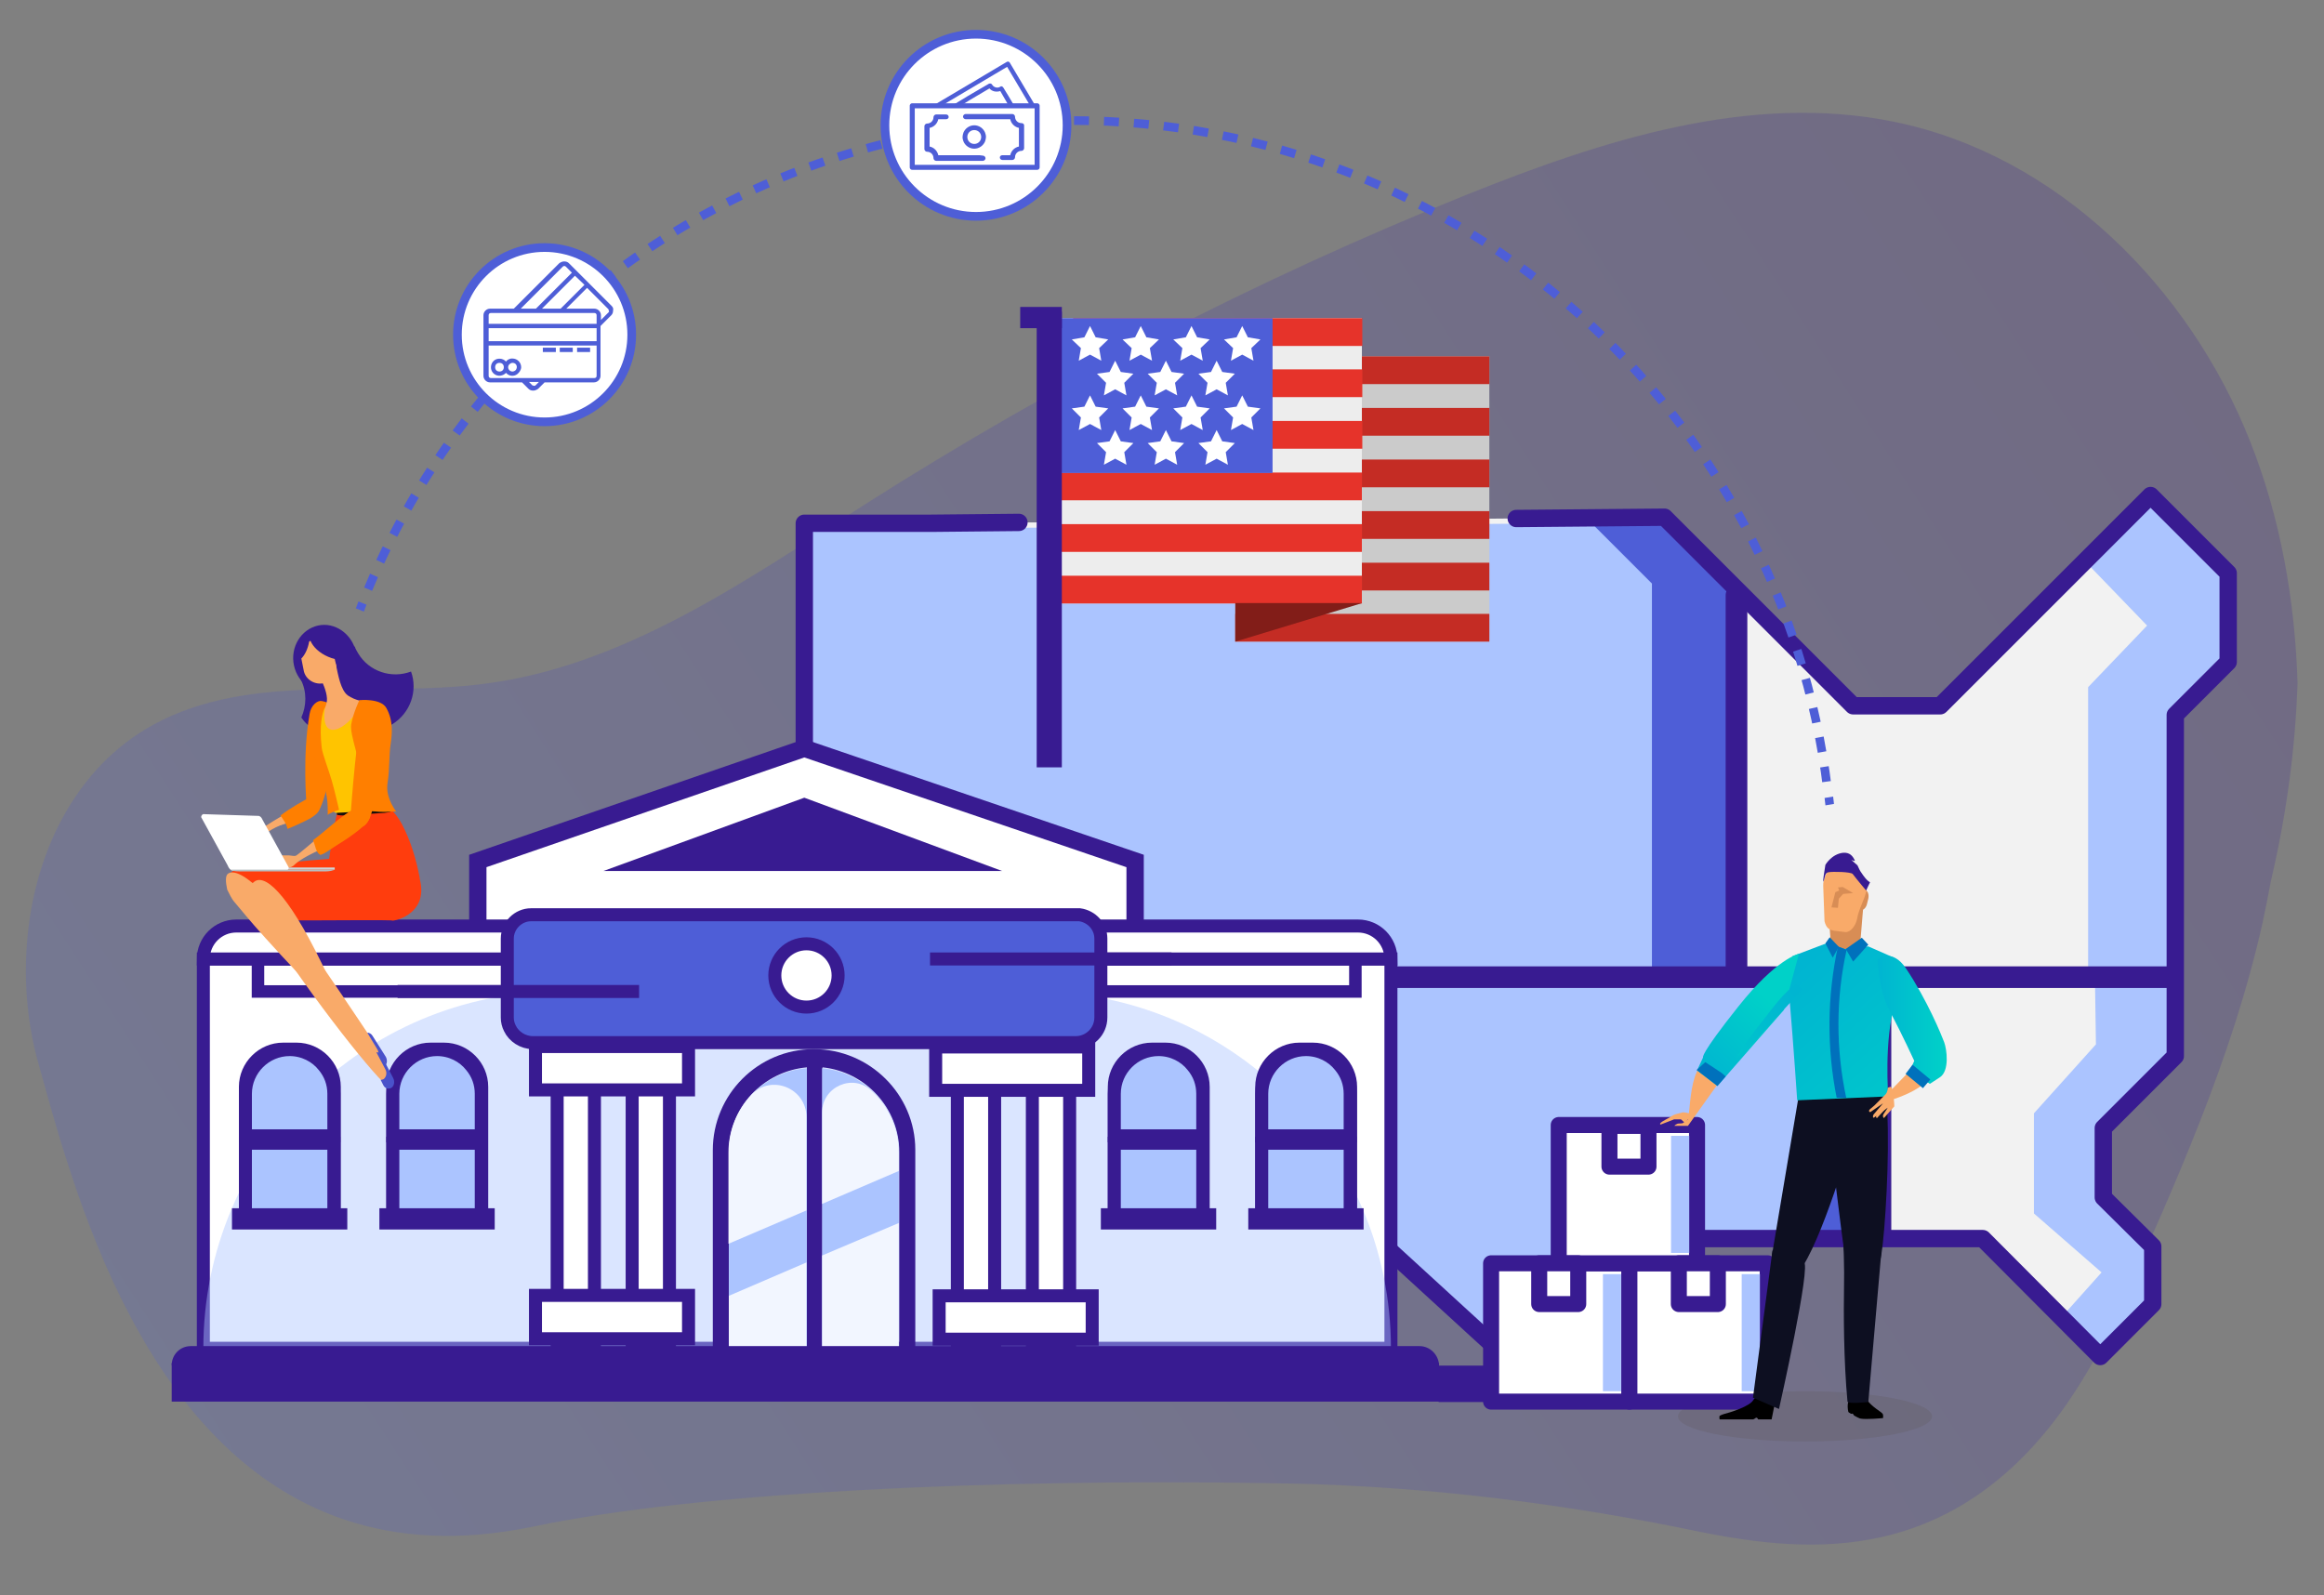<?xml version="1.0" encoding="utf-8"?>
<!-- Generator: Adobe Illustrator 23.0.0, SVG Export Plug-In . SVG Version: 6.00 Build 0)  -->
<svg version="1.1" id="Capa_1" xmlns="http://www.w3.org/2000/svg" xmlns:xlink="http://www.w3.org/1999/xlink" x="0px" y="0px"
	 viewBox="0 0 536 368" style="enable-background:new 0 0 536 368;" xml:space="preserve">
<rect x="0" y="0" width="536" height="368" fill="#808080" stroke="none"/>
<style type="text/css">
	.st0{opacity:0.21;}
	.st1{fill:url(#SVGID_1_);}
	.st2{opacity:0.3;fill:#615C61;}
	.st3{fill:#F2F2F2;}
	.st4{fill:#ABC4FF;}
	.st5{fill:#4E5ED7;}
	.st6{fill:#CBCBCB;}
	.st7{fill:#C42C24;}
	.st8{fill:#EDEDED;}
	.st9{fill:#E6332A;}
	.st10{fill:#821D18;}
	.st11{fill:#FFFFFF;}
	.st12{fill:#381B91;stroke:#381B91;stroke-width:3;stroke-miterlimit:10;}
	.st13{fill:#381B91;}
	.st14{fill:none;stroke:#381B91;stroke-width:5;stroke-linecap:round;stroke-linejoin:round;stroke-miterlimit:10;}
	.st15{fill:none;stroke:#381B91;stroke-width:4;stroke-linecap:round;stroke-linejoin:round;stroke-miterlimit:10;}
	.st16{fill:#FFFFFF;stroke:#381B91;stroke-width:4;stroke-miterlimit:10;}
	.st17{fill:#FFFFFF;stroke:#381B91;stroke-width:3;stroke-miterlimit:10;}
	.st18{opacity:0.44;fill:#ABC4FF;}
	.st19{fill:none;stroke:#381B91;stroke-width:2.884;stroke-miterlimit:10;}
	.st20{fill:#ABC4FF;stroke:#381B91;stroke-width:3;stroke-miterlimit:10;}
	.st21{opacity:0.84;fill:#FFFFFF;}
	.st22{fill:#4E5ED7;stroke:#381B91;stroke-width:3;stroke-miterlimit:10;}
	.st23{fill:#FF3D0D;}
	.st24{fill:#F9AA69;}
	.st25{fill:#4A52CA;}
	.st26{fill:#15100C;}
	.st27{fill:#FF7F00;}
	.st28{fill:#E2C59C;}
	.st29{fill:#E9D6B8;}
	.st30{fill:#FFC400;}
	.st31{fill:#CDD5D7;}
	.st32{fill:#B7BEC0;}
	.st33{fill:none;stroke:#4E5ED7;stroke-width:2;stroke-miterlimit:10;}
	.st34{fill:none;stroke:#4E5ED7;stroke-width:2;stroke-miterlimit:10;stroke-dasharray:3.454,3.454;}
	.st35{fill:#FFFFFF;stroke:#4E5ED7;stroke-width:2;stroke-miterlimit:10;}
	.st36{fill:#FFFFFF;stroke:#381B91;stroke-width:3.693;stroke-linecap:round;stroke-linejoin:round;stroke-miterlimit:10;}
	.st37{fill:#0D0F21;}
	.st38{fill:#D88D55;}
	.st39{fill:url(#SVGID_2_);}
	.st40{fill:url(#SVGID_3_);}
	.st41{fill:#0071BC;}
	.st42{fill:url(#SVGID_4_);}
	.st43{fill:url(#SVGID_5_);}
	.st44{fill:none;stroke:#4E5ED7;stroke-width:1.023;stroke-linecap:round;stroke-linejoin:round;stroke-miterlimit:10;}
	.st45{fill:#FFFFFF;stroke:#4E5ED7;stroke-width:1.158;stroke-linecap:round;stroke-linejoin:round;stroke-miterlimit:10;}
</style>
<g class="st0">
	<linearGradient id="SVGID_1_" gradientUnits="userSpaceOnUse" x1="510.86" y1="84.665" x2="71.464" y2="368.832">
		<stop  offset="0" style="stop-color:#381B91"/>
		<stop  offset="1" style="stop-color:#4E5ED7"/>
	</linearGradient>
	<path class="st1" d="M529.9,157.5c-0.6-19-3.9-37.9-10.9-55.6c-14.1-35.7-44.5-66.1-82.1-73.8c-33.2-6.8-67.2,4.2-98.6,16.8
		c-48.4,19.5-94.9,43.5-138.9,71.5c-27.4,17.5-55.2,37.1-87.5,41.3c-25.7,3.4-53.8-3-76.6,9.5c-18,9.9-27.6,29.8-29.1,50.6
		c-0.7,9.4,0.2,19,2.8,28c1.6,5.6,3.6,13.3,6.4,21.9C27.9,307,55,366.4,123.1,352.1c38.3-8,105.7-11,168.7-10c2,0,4,0.1,6,0.1
		c31.5,0.7,62.8,4.6,93.6,11c14.2,2.9,28.3,4.5,42.3,1.4c20.1-4.4,34.7-17.7,45.2-34.1c3.6-5.6,6.8-11.6,9.5-17.7
		c13.1-29.1,26.4-58.6,33.4-89.8c0.7-3.2,1.3-6.3,1.9-9.5c0-0.2,0.1-0.4,0.1-0.5C527.3,188.1,529.4,172.8,529.9,157.5z"/>
</g>
<ellipse class="st2" cx="416.3" cy="326.7" rx="29.3" ry="5.8"/>
<g>
	<polygon class="st3" points="214.7,120.7 185.5,120.7 185.5,213.4 257.7,285.7 317.5,285.7 357.7,322.5 373.4,322.5 387.7,308.2 
		378.3,298.8 383.8,285.7 457.3,285.7 484.4,312.9 496.5,300.8 496.5,287.5 485.1,276.2 485.1,260.2 501.7,243.6 501.7,164.9 
		513.9,152.7 513.9,132.2 496,114.3 447.5,162.8 427.4,162.8 383.9,119.3 	"/>
	<polygon class="st4" points="319.3,227.8 319.3,287.3 357.7,322.4 373.4,322.4 387.7,308.1 378.3,298.8 383.8,285.6 431.2,285.6 
		431.2,227.8 	"/>
	<polygon class="st5" points="363,296.9 372.3,306.3 358,320.6 373.2,320.6 387.5,306.3 378.2,296.9 383.6,283.8 368.4,283.8 	"/>
	<rect x="418.5" y="226.6" class="st5" width="15.2" height="57.8"/>
	<rect x="300.8" y="226.7" class="st4" width="15.1" height="57.8"/>
	<polygon class="st4" points="398.8,134.6 384.7,120.5 215.4,121.9 186.2,121.9 186.2,214.6 195.7,224.1 398.8,224.1 	"/>
	<polygon class="st5" points="384.7,120.5 367,120.6 381,134.6 381,224.1 398.8,224.1 398.8,134.6 	"/>
	<path class="st4" d="M512.8,133.2V152L501,163.7v59.6h-19.4v-64.8l13.6-14.2l-13.7-14.2l14.1-14.1L512.8,133.2z"/>
	<path class="st4" d="M485.7,260.3l-0.6,15.8l11.4,11.4v13.3l-12.1,12.1l-9-9l9.3-10.4l-15.6-13.6v-23.1l14.3-15.9l-0.2-13.4h18
		l0.6,16.1C495.9,248.7,490.4,256.2,485.7,260.3L485.7,260.3z"/>
	<g>
		<g>
			<rect x="284.9" y="82.2" class="st6" width="58.6" height="65.8"/>
			<g>
				<rect x="284.9" y="141.6" class="st7" width="58.6" height="6.4"/>
				<rect x="284.9" y="129.8" class="st7" width="58.6" height="6.4"/>
				<rect x="284.9" y="117.9" class="st7" width="58.6" height="6.4"/>
				<rect x="284.9" y="106" class="st7" width="58.6" height="6.4"/>
				<rect x="284.9" y="94.1" class="st7" width="58.6" height="6.4"/>
				<rect x="284.9" y="82.2" class="st7" width="58.6" height="6.4"/>
			</g>
		</g>
		<rect x="244.3" y="73.4" class="st8" width="69.8" height="65.8"/>
		<g>
			<rect x="244.3" y="132.8" class="st9" width="69.8" height="6.4"/>
			<rect x="244.3" y="120.9" class="st9" width="69.8" height="6.4"/>
			<rect x="244.3" y="109" class="st9" width="69.8" height="6.4"/>
			<rect x="247.5" y="97.1" class="st9" width="66.7" height="6.4"/>
			<rect x="247.5" y="85.2" class="st9" width="66.7" height="6.4"/>
			<rect x="247.5" y="73.4" class="st9" width="66.7" height="6.4"/>
		</g>
		<rect x="244.3" y="73.4" class="st5" width="49.2" height="35.7"/>
		<polygon class="st10" points="314.2,139.1 284.9,139.1 284.9,148 		"/>
		<g>
			<g>
				<polygon class="st11" points="257.2,83.2 258.5,85.8 261.4,86.2 259.3,88.3 259.8,91.2 257.2,89.8 254.6,91.2 255.1,88.3 
					253,86.2 255.9,85.8 				"/>
				<polygon class="st11" points="268.9,83.2 270.2,85.8 273.1,86.2 271,88.3 271.5,91.2 268.9,89.8 266.3,91.2 266.8,88.3 
					264.7,86.2 267.6,85.8 				"/>
				<polygon class="st11" points="280.6,83.2 281.9,85.8 284.8,86.2 282.7,88.3 283.2,91.2 280.6,89.8 278,91.2 278.5,88.3 
					276.4,86.2 279.3,85.8 				"/>
			</g>
			<g>
				<polygon class="st11" points="251.4,75.2 252.7,77.8 255.6,78.3 253.5,80.3 254,83.2 251.4,81.8 248.8,83.2 249.3,80.3 
					247.2,78.3 250.1,77.8 				"/>
				<polygon class="st11" points="263.1,75.2 264.4,77.8 267.3,78.3 265.2,80.3 265.7,83.2 263.1,81.8 260.5,83.2 261,80.3 
					258.9,78.3 261.8,77.8 				"/>
				<polygon class="st11" points="274.8,75.2 276.1,77.8 279,78.3 276.9,80.3 277.4,83.2 274.8,81.8 272.2,83.2 272.7,80.3 
					270.6,78.3 273.5,77.8 				"/>
				<polygon class="st11" points="286.5,75.2 287.8,77.8 290.7,78.3 288.6,80.3 289.1,83.2 286.5,81.8 283.9,83.2 284.4,80.3 
					282.3,78.3 285.2,77.8 				"/>
			</g>
			<g>
				<polygon class="st11" points="257.2,99.2 258.5,101.8 261.4,102.2 259.3,104.3 259.8,107.2 257.2,105.8 254.6,107.2 
					255.1,104.3 253,102.2 255.9,101.8 				"/>
				<polygon class="st11" points="268.9,99.2 270.2,101.8 273.1,102.2 271,104.3 271.5,107.2 268.9,105.8 266.3,107.2 266.8,104.3 
					264.7,102.2 267.6,101.8 				"/>
				<polygon class="st11" points="280.6,99.2 281.9,101.8 284.8,102.2 282.7,104.3 283.2,107.2 280.6,105.8 278,107.2 278.5,104.3 
					276.4,102.2 279.3,101.8 				"/>
			</g>
			<g>
				<polygon class="st11" points="251.4,91.2 252.7,93.8 255.6,94.2 253.5,96.3 254,99.2 251.4,97.8 248.8,99.2 249.3,96.3 
					247.2,94.2 250.1,93.8 				"/>
				<polygon class="st11" points="263.1,91.2 264.4,93.8 267.3,94.2 265.2,96.3 265.7,99.2 263.1,97.8 260.5,99.2 261,96.3 
					258.9,94.2 261.8,93.8 				"/>
				<polygon class="st11" points="274.8,91.2 276.1,93.8 279,94.2 276.9,96.3 277.4,99.2 274.8,97.8 272.2,99.2 272.7,96.3 
					270.6,94.2 273.5,93.8 				"/>
				<polygon class="st11" points="286.5,91.2 287.8,93.8 290.7,94.2 288.6,96.3 289.1,99.2 286.5,97.8 283.9,99.2 284.4,96.3 
					282.3,94.2 285.2,93.8 				"/>
			</g>
		</g>
		<rect x="240.6" y="73.4" class="st12" width="2.8" height="102.1"/>
		<rect x="235.3" y="70.8" class="st13" width="9.6" height="4.9"/>
	</g>
	<g>
		<line class="st14" x1="198.3" y1="225.4" x2="500.9" y2="225.4"/>
		<line class="st14" x1="400.5" y1="137.3" x2="400.5" y2="224.6"/>
		<line class="st14" x1="433.7" y1="226.8" x2="433.7" y2="284.2"/>
		<line class="st14" x1="316.8" y1="226.6" x2="316.8" y2="284.6"/>
		<polyline class="st15" points="235,120.5 214.7,120.7 185.5,120.7 185.5,213.4 257.7,285.7 317.5,285.7 357.7,322.5 373.4,322.5 
			387.7,308.2 378.3,298.8 383.8,285.7 457.3,285.7 484.4,312.9 496.5,300.8 496.5,287.5 485.1,276.2 485.1,260.2 501.7,243.6 
			501.7,164.9 513.9,152.7 513.9,132.2 496,114.3 447.5,162.8 427.4,162.8 383.9,119.3 349.7,119.6 		"/>
	</g>
</g>
<g>
	<polygon class="st16" points="261.8,198.6 185.5,172.6 110.2,198.6 110.2,311 261.8,311 	"/>
	<rect x="46.9" y="221.2" class="st17" width="273.9" height="89.8"/>
	<path class="st18" d="M238.4,228.7H129.2c-45.5,0-82.3,36.9-82.3,82.3v0h273.9v0C320.8,265.6,283.9,228.7,238.4,228.7z"/>
	<rect x="59.5" y="221.2" class="st19" width="253.1" height="7.5"/>
	<path class="st17" d="M320.8,221.2H46.9l0,0c0-4.2,3.4-7.6,7.6-7.6h258.7C317.4,213.6,320.8,217,320.8,221.2L320.8,221.2z"/>
	<g>
		<g>
			<g>
				<path class="st13" d="M68.4,240.5h-3.1c-5.6,0-10.2,4.6-10.2,10.2v31.8h23.5v-31.8C78.6,245.1,74,240.5,68.4,240.5z M66.8,242.1
					c5.6,0,10.2,4.6,10.2,10.2v9.7H56.6v-9.7C56.6,246.7,61.2,242.1,66.8,242.1z M56.6,281v-17.2H77V281H56.6z"/>
				<path class="st20" d="M77,252.3v9.7H56.6v-9.7c0-5.6,4.6-10.2,10.2-10.2c3.2,0,6.1,1.5,7.9,3.8C76.2,247.7,77,249.9,77,252.3z"
					/>
				<rect x="56.6" y="263.7" class="st20" width="20.4" height="17.2"/>
			</g>
			<rect x="53.5" y="278.7" class="st13" width="26.6" height="4.9"/>
		</g>
		<g>
			<g>
				<path class="st13" d="M102.4,240.5h-3.1c-5.6,0-10.2,4.6-10.2,10.2v31.8h23.5v-31.8C112.6,245.1,108,240.5,102.4,240.5z
					 M100.8,242.1c5.6,0,10.2,4.6,10.2,10.2v9.7H90.6v-9.7C90.6,246.7,95.2,242.1,100.8,242.1z M90.6,281v-17.2H111V281H90.6z"/>
				<path class="st20" d="M111,252.3v9.7H90.6v-9.7c0-5.6,4.6-10.2,10.2-10.2c3.2,0,6.1,1.5,7.9,3.8
					C110.2,247.7,111,249.9,111,252.3z"/>
				<rect x="90.6" y="263.7" class="st20" width="20.4" height="17.2"/>
			</g>
			<rect x="87.5" y="278.7" class="st13" width="26.6" height="4.9"/>
		</g>
	</g>
	<g>
		<g>
			<path class="st13" d="M302.8,240.5h-3.1c-5.6,0-10.2,4.6-10.2,10.2v31.8H313v-31.8C313,245.1,308.4,240.5,302.8,240.5z
				 M301.2,242.1c5.6,0,10.2,4.6,10.2,10.2v9.7H291v-9.7C291,246.7,295.6,242.1,301.2,242.1z M291,281v-17.2h20.4V281H291z"/>
			<path class="st20" d="M311.4,252.3v9.7H291v-9.7c0-5.6,4.6-10.2,10.2-10.2c3.2,0,6.1,1.5,7.9,3.8
				C310.6,247.7,311.4,249.9,311.4,252.3z"/>
			<rect x="291" y="263.7" class="st20" width="20.4" height="17.2"/>
		</g>
		<rect x="287.9" y="278.7" class="st13" width="26.6" height="4.9"/>
	</g>
	<g>
		<g>
			<path class="st13" d="M187.7,242L187.7,242c-12.9,0-23.3,10.5-23.3,23.3v45.9h3.7v-45.4c0-10.3,7.9-18.7,18-19.6v64.9h3.6v-64.9
				c9.9,1,17.7,9.4,17.7,19.5v45.4h3.7v-45.9C211.1,252.5,200.6,242,187.7,242z"/>
			<path class="st4" d="M189.6,246.4v64.9h17.7v-45.4C207.3,255.7,199.6,247.4,189.6,246.4z"/>
			<path class="st21" d="M207.3,265.9v4.2l-17.7,7.6v-21.1c0-5.9,7.1-9.1,11.4-5C204.9,255.1,207.3,260.2,207.3,265.9z"/>
			<polygon class="st21" points="189.6,289.6 207.3,282.1 207.3,311.3 189.6,311.3 			"/>
			<path class="st4" d="M168.1,265.9v45.4h18v-64.9C176,247.2,168.1,255.6,168.1,265.9z"/>
		</g>
		<path class="st21" d="M186,257.7v21.5l-18,7.7v-21c0-5.2,2-9.9,5.3-13.4C177.9,247.7,186,251,186,257.7z"/>
		<polygon class="st21" points="168.1,298.9 186,291.2 186,311.3 168.1,311.3 		"/>
	</g>
	<g>
		<g>
			<path class="st13" d="M268.8,240.5h-3.1c-5.6,0-10.2,4.6-10.2,10.2v31.8H279v-31.8C279,245.1,274.4,240.5,268.8,240.5z
				 M267.2,242.1c5.6,0,10.2,4.6,10.2,10.2v9.7H257v-9.7C257,246.7,261.6,242.1,267.2,242.1z M257,281v-17.2h20.4V281H257z"/>
			<path class="st20" d="M277.4,252.3v9.7H257v-9.7c0-5.6,4.6-10.2,10.2-10.2c3.2,0,6.1,1.5,7.9,3.8
				C276.6,247.7,277.4,249.9,277.4,252.3z"/>
			<rect x="257" y="263.7" class="st20" width="20.4" height="17.2"/>
		</g>
		<rect x="253.9" y="278.7" class="st13" width="26.6" height="4.9"/>
	</g>
	<g>
		<rect x="128.5" y="233.5" class="st17" width="8.6" height="77.5"/>
		<rect x="145.8" y="233.5" class="st17" width="8.6" height="77.5"/>
		<rect x="123.5" y="298.8" class="st17" width="35.3" height="10"/>
		<rect x="123.5" y="241.4" class="st17" width="35.3" height="10"/>
	</g>
	<g>
		<rect x="220.8" y="233.6" class="st17" width="8.6" height="77.5"/>
		<rect x="238.1" y="233.6" class="st17" width="8.6" height="77.5"/>
		<rect x="216.6" y="298.9" class="st17" width="35.3" height="10"/>
		<rect x="215.8" y="241.5" class="st17" width="35.3" height="10"/>
	</g>
	<g>
		<path class="st22" d="M253.9,216.5v18.2c0,3.2-2.6,5.8-5.8,5.8H122.9c-2.3,0-4.4-1.4-5.3-3.3c-0.4-0.8-0.6-1.6-0.6-2.5v-18.2
			c0-3,2.5-5.5,5.5-5.5h125.9c0.2,0,0.4,0,0.6,0C251.8,211.4,253.9,213.7,253.9,216.5z"/>
	</g>
	<rect x="39.6" y="314.4" class="st13" width="292.3" height="8.9"/>
	<path class="st13" d="M327.4,310.5H44c-2.5,0-4.4,2-4.4,4.4l0,0h292.3l0,0C331.8,312.5,329.8,310.5,327.4,310.5z"/>
	<polygon class="st13" points="139.2,200.9 231.1,200.9 185.5,184 	"/>
	<line class="st17" x1="91.7" y1="228.7" x2="147.4" y2="228.7"/>
	<line class="st17" x1="214.5" y1="221.2" x2="270.2" y2="221.2"/>
	<circle class="st17" cx="186" cy="225" r="7.3"/>
</g>
<g>
	<g>
		<g>
			<path class="st23" d="M96.8,202.7C96.8,202.7,96.8,202.6,96.8,202.7c0-0.1,0-0.1,0-0.2c-0.8-4.3-2.1-8.6-4.1-12.4
				c-1.4-2.7-4.2-5.2-5.4-6.5c-3.2,1.7-6.4,0.9-9.3,3.2c-0.4,1.2-0.7,2.6-0.9,4c-0.5,2.6-0.8,5-1.2,7.3c-4.6,0.4-16.1,1.3-20.4,2.2
				c-2.6,0.6-2.7,1.6-3.1,1.9c0.2,4.2,3.6,6.5,5.6,9.8c0.4,0.6,27.7,0.1,32.4,0.3C89.8,212.7,99.1,211.4,96.8,202.7z"/>
			<path class="st24" d="M54.1,208.1c-0.8-0.9-1.2-2-1.7-2.9c-0.4-1.9-0.4-3.1,0.1-3.6c2-1.7,8.9,1.8,26.3,27.8
				c3.8,5.7,11.3,16.5,9.7,15.3c-1.8-1.3-3.2-2.9-4.9-4.7C59.8,215.5,57.6,212.2,54.1,208.1z"/>
			<path class="st25" d="M89,243.8l-3.1-4.9c-0.3-0.5-0.8-0.7-1.2-0.7L87,242c0.5,0.7,0.3,1.7-0.3,2.2c-0.2,0.2-0.4,0.2-0.7,0.3
				l0.7,1.1c0.5,0.7,1.3,0.9,1.9,0.5C89.3,245.5,89.4,244.6,89,243.8z"/>
			<path class="st26" d="M78,186.7c0,0.1,0.6,0.2,1.4,0.1l8.5-0.5c0.8,0,1.4-0.2,1.3-0.3l0-0.5c0-0.1-0.6-0.2-1.4-0.1l-8.5,0.5
				c-0.8,0-1.4,0.2-1.3,0.3L78,186.7z"/>
			<path class="st24" d="M58.9,210c-0.6-0.9-0.8-2.1-1.2-3.1c-0.1-1.9,0.2-3,0.8-3.4c2.3-2.1,7.5,1.8,15.8,18.9
				c4.2,8.6,7.5,16.6,13.2,21.2c0.8,0.7,1,0.8,1.3,1.5c0.8,2.4,0.5,5.4,0.4,5.3C85.1,246.9,69.9,227.5,58.9,210z"/>
			<path class="st25" d="M90.7,248.7l-2.7-5.2c-0.3-0.5-0.7-0.8-1.2-0.8l2.1,4c0.4,0.8,0.2,1.7-0.4,2.2c-0.2,0.1-0.5,0.2-0.7,0.2
				l0.6,1.2c0.4,0.8,1.2,1,1.9,0.6C90.9,250.5,91.1,249.5,90.7,248.7z"/>
		</g>
	</g>
	<g>
		<path class="st13" d="M69.4,156.8c0.7-1.2,1.7-2.2,3-3c4-2.4,9.1-1.1,11.4,2.8c2.3,3.9,1,9-3,11.4c-3.9,2.3-8.9,1.2-11.3-2.5
			C70.7,162.8,70.8,159.6,69.4,156.8z"/>
		<g>
			<path class="st27" d="M74.2,161.7c-1-0.2-2.5,1-2.8,3c-1.7,9.6-0.7,20.8-0.7,20.8s0.2,3.1,1.9,2.4c1.7-0.7,3.7-7.5,5.1-21.2
				C78,162.9,75.9,162,74.2,161.7z"/>
			<g>
				<path class="st28" d="M59.5,194.3c0,0-1.5,0.8-1.9,1.5c-0.3,0.5-1.1,3.2-1.1,3.2s0.9-0.6,1.2-1.6
					C58.2,195.8,59.5,194.3,59.5,194.3z"/>
				<path class="st28" d="M58.3,195.8c-1,0.4-1.6,1.4-2,2.8c-0.4,1.3-1.3,1.6-1.3,1.6s0.2-0.9,1-2.9c0.2-0.6,0.5-1.1,0.8-1.7
					C57.8,194,60.8,194.8,58.3,195.8z"/>
				<path class="st29" d="M60.9,193.5c-0.1,0.7-1.1,1.7-1,2.1c0.3,1.3,0.8,1.9,0.8,1.9c-1.5,0-1.8-2.2-2.5-2.9
					C57.6,194,61.1,191.6,60.9,193.5z"/>
				<path class="st24" d="M68.3,188.9c-2.6,1-5.5,2.1-6.7,3.2c-1.6,1.6-1.8,3.1-3.3,3.7c-0.2,0.1-0.3,0.2-0.5,0.2
					c-0.4,0.2-0.9,0.4-1.1,0.5c-0.2,0.1-0.6,0.6-0.5,0.3c1-2.2,2.3-4.5,2.8-4.8c1-0.7,6.5-4.3,8.8-5.2
					C70.5,185.9,71.8,187.5,68.3,188.9z"/>
				<path class="st29" d="M58.3,195.6c0,0-0.2-0.5-0.6-0.4c-0.7,0.2-1.8,1.2-2.1,1.6c-0.4,0.4-2,2.7-2,2.7s1-0.3,1.6-1.2
					C56.1,197,58.3,195.6,58.3,195.6z"/>
				<path class="st24" d="M71.3,184.6c1.8,0.5,2,0.8,2.1,1.8c-4.3,3.4-13.4,5.1-13.4,5.1L71.3,184.6z"/>
			</g>
			<path class="st27" d="M66.3,191.2c-0.2-1.2-1.1-2.3-1.6-3.1c2.4-1.8,4.6-3,7.3-4.5c1-0.6,2.2,0.4,2.1,1.4
				c-0.3,1.9-0.6,2.6-2.6,3.8C69.6,189.8,67.8,190.6,66.3,191.2z"/>
		</g>
		<path class="st13" d="M80.2,149.9c0.5-0.3,1.1-0.6,1.6-0.8c0.2,0.6,0.5,1.1,0.8,1.6c2.5,4.2,7.7,5.9,12.2,4.2
			c1.6,4.4-0.1,9.6-4.4,12.2c-4.8,2.9-11.1,1.4-13.9-3.4C73.7,158.9,75.4,152.7,80.2,149.9z"/>
		<path class="st13" d="M67.8,153.5c0.9,4.2,4.9,7,8.8,6.1c4-0.9,6.4-5,5.5-9.2c-0.9-4.2-4.9-7-8.8-6.1
			C69.4,145.2,66.9,149.3,67.8,153.5z"/>
		<path class="st24" d="M86.9,162.4c0,0-2,7.3-5.7,9.1c-3.8,1.8-5.9,1.3-6.8-0.1c-0.9-1.5-1.8-4.6-1-5.6c0.7-1,1.5-2,1.9-3.6
			c0.4-1.3-0.3-3.5-1.1-5.1c-0.8-1.6-2.2-1.4-1-2.5c1.2-1.1,0.5-1.8,1.9-1.8c1.4-0.1,2.1-0.8,2.4,0.6c0.5,2.4,1.1,5.8,2.7,7
			C82,161.6,83.6,161.8,86.9,162.4z"/>
		<path class="st24" d="M71.3,148c0.1-0.1,0.2-0.1,0.3-0.2c0.6,1.4,2,2.8,4.1,3.7c0.5,0.2,1,0.4,1.5,0.5l0.3,1.3
			c0.4,2-0.9,3.9-2.9,4.3c-2,0.4-4-0.8-4.5-2.7l-0.6-3C70.3,151.1,71,149.7,71.3,148z"/>
		<path class="st26" d="M77.7,187.9c0,0.1,0.7,0.2,1.5,0.2l9.5-0.6c0.8-0.1,1.5-0.2,1.5-0.4l0-0.5c0-0.1-0.7-0.2-1.5-0.2l-9.5,0.6
			c-0.8,0.1-1.5,0.2-1.5,0.4L77.7,187.9z"/>
		<path class="st30" d="M72.9,173.2c-0.2-4.5,0.2-6.3,1.1-8.6c0.2-0.6,0.8-1.2,1-1.7c-1.4,9,5.2,5.1,7.6,0.7
			c1.5,1.4,6.9,2.4,6.9,2.7c0.1,3.1,0,6.2,0.1,9.3c0,1.3-0.7,2.5-1.5,3.4c0.1,0.2,0.1,0.5,0.1,0.8l0.2,1.5c0,1.2,2.6,5.5,1.7,5.5
			l-12.5,0.7c-0.9,0.1-2-2.5-2-3.7l-1.3-6.1c0-0.1,0-0.2,0-0.3C73.4,176.2,72.9,174.7,72.9,173.2z"/>
		<path class="st27" d="M82.9,161.5c0,0,4.9-0.5,6.2,1.8c1.7,3,1.3,6.2,1,8.3c-0.4,2.5-0.2,5.7-0.7,8.9c-0.7,3.9,2.6,7.3,1.9,6.7
			c-0.1-0.1-4.7,0.5-7.3-0.6c-2.5-1.1-1.2-6.1-1-7.5c0.4-3.2-2.4-9.5-2-12C81.5,164.3,82.9,161.5,82.9,161.5z"/>
		<path class="st27" d="M71.8,167.7c0.1-1,0.7-2,1.4-3.4c0.2-0.4,0.8-0.9,1.3-1.3c0.8-0.6,0.7-0.5,0.4,0.2c-0.6,1.4-1.3,4-0.7,9.3
			c0.2,1.5,1.6,5.1,2.3,7.5c0.7,2.4,1.7,6.8,1.7,6.8s-2.5,0.8-2.6,1.2c-0.1,0.4,0.3-3.3-0.8-6.6C72,173.4,71.2,172,71.8,167.7z"/>
		<g>
			<path class="st27" d="M86.6,162.2c-0.9-0.4-2.5-0.6-3,1.5c-1.8,9-2.9,26.7-2.9,26.7s0.8,0.9,2.6,0.4c3-0.8,3-7.1,5.7-21.6
				C89.8,164.9,88.2,162.9,86.6,162.2z"/>
			<g>
				<path class="st24" d="M73,193.5c0,0-4.4,3.8-4.8,3.9c-0.4,0.1-0.6,0-1.6-0.1c-0.9,0-1.1,0-1.8,0c-0.7,0-0.8,0-0.8,0
					s0.1,0.4,0.3,0.5c0.3,0.1,0.9,0,1.1,0.1c0.2,0.1-0.5,0-1.6,0.3c-1,0.2-2,0.6-2.5,0.8c-0.3,0.1-0.3,0.1-0.3,0.2
					c0,0.1,0,0.2,0.2,0.2c0.1,0,0.5-0.1,0.5-0.1c-0.1,0.1-0.7,0.4-0.8,0.4c-0.1,0-0.3,0.1-0.4,0.1c-0.2,0.1-0.1,0.3,0.3,0.4
					c0,0,0.1,0.2,0.2,0.2c0.1,0,0.1,0,0.1,0c0.1,0,0.1,0,0.2,0c0.2,0,0.5,0,0.7,0c0.1,0,0.9-0.2,0.9-0.1c0,0-0.6,0.2-0.6,0.3
					c0,0.1,0.2,0.2,0.3,0.2c0.2,0,0.5-0.1,1.3-0.3c0.9-0.2,1.1-0.4,2.3-0.4c1,0,1.3-0.2,1.9-0.8c2-1.8,6.4-3.5,7-4
					C75.8,194.8,73,193.5,73,193.5z"/>
			</g>
			<path class="st27" d="M73.9,197.2c-1.1-0.6-1.1-2-1.7-3.4c3.1-2.3,5.3-4.6,8.7-6.8c1.3-0.8,4.1,0.1,4.4,1
				c0.6,1.6-4.6,5.1-7.2,6.7C76.6,195.6,75,196.9,73.9,197.2z"/>
		</g>
	</g>
	<g>
		<rect x="53.2" y="200.1" class="st31" width="24" height="0.5"/>
		<path class="st11" d="M66.6,200.1c0,0.4-0.3,0.7-0.6,0.7H53.7c-0.3,0-0.8-0.2-1.2-1.2l-6.1-11.1c0-0.5,0.4-0.8,0.7-0.7l12.6,0.4
			c0.3,0.1,0.6,0.3,0.8,0.8L66.6,200.1z"/>
		<path class="st32" d="M65.1,200.6h0.1h12c-0.4,0.2-1.2,0.4-2,0.4H65.3h-0.1H55.1c-0.8,0-1.5-0.1-2-0.4H65.1z"/>
	</g>
</g>
<g>
	<g>
		<path class="st33" d="M83,140.7c0.2-0.5,0.4-1.1,0.6-1.6"/>
		<path class="st34" d="M84.9,135.9c26.5-63.5,89.1-108.1,162.2-108.1c89.8,0,163.9,67.4,174.4,154.3"/>
		<path class="st33" d="M421.8,183.9c0.1,0.6,0.1,1.1,0.2,1.7"/>
	</g>
</g>
<circle class="st35" cx="125.6" cy="77.2" r="20.1"/>
<circle class="st35" cx="225.1" cy="28.9" r="21"/>
<rect x="331.8" y="315" class="st13" width="75.2" height="8.4"/>
<rect x="343.9" y="291.4" class="st36" width="31.9" height="31.9"/>
<rect x="375.8" y="291.4" class="st36" width="31.9" height="31.9"/>
<rect x="359.5" y="259.5" class="st36" width="31.9" height="31.9"/>
<rect x="371.2" y="259.7" class="st36" width="9" height="9.4"/>
<rect x="355" y="291.4" class="st36" width="9" height="9.4"/>
<rect x="387.2" y="291.4" class="st36" width="9" height="9.4"/>
<rect x="385.4" y="262" class="st4" width="4.2" height="27"/>
<rect x="369.7" y="293.9" class="st4" width="4.2" height="27"/>
<rect x="401.7" y="293.9" class="st4" width="4.2" height="27"/>
<g>
	<path class="st37" d="M427.9,259.8c0,0-6.7,23.6-12,32.1c-5.3,8.5-7.2-2.5-7.2-2.5l6.6-39.3l15.5-0.1
		C430.9,249.9,430.5,250.8,427.9,259.8z"/>
	<path class="st37" d="M420.6,250c0,0,4.5,38.7,5.1,40.7c2.2,6.6,7.1,2.3,7.9,0.1c0.8-2.2,2-18.4,1.8-30.3
		c-0.3-11.8-0.3-11.1-0.3-11.1L420.6,250z"/>
	<path d="M434.2,326.1c0.2,0.3,0.1,1,0.1,1s-4,0.4-5.3,0.1c-0.3-0.1-0.9-0.4-1.4-0.7c-0.1-0.1-0.2-0.4-0.3-0.4
		c-0.2-0.1-0.2,0.1-0.4,0c-0.4-0.2-0.6-0.4-0.6-0.4c-0.4-1.8,0.1-2.6,0.1-2.6s3.4-1.1,4.1-0.3C431.8,324.6,433.7,325.5,434.2,326.1z
		"/>
	<path d="M409.2,324.4l-0.6,3h-3.1c0,0-0.2-0.4-0.4-0.4c-0.2,0-0.5,0.4-0.8,0.4c-0.6,0-1.4,0-1.6,0c-0.6,0-6.1,0-6.1,0
		s-0.1-0.6,0-0.8c0.1-0.1,0.6-0.3,0.9-0.4c1.6-0.4,6.1-1.8,6.9-3.3C405.4,321,409.2,324.4,409.2,324.4z"/>
	<path class="st38" d="M428.2,207.9c-0.2,1,0.1,1.9,0.8,2l0,0c0.7,0.2,1.4-0.5,1.6-1.4l0.3-1.2c0.2-1-0.1-1.9-0.8-2l0,0
		c-0.7-0.2-1.4,0.5-1.6,1.4L428.2,207.9z"/>
	<path class="st38" d="M422.2,216.9c0.1,1.7,1.1,3.2,2,3.3c0.9,0,1.9,0,2.8,0c1-0.1,1.9-1.6,2.1-3.3c0.2-2.8,0.5-5.7,0.7-8.5
		c0.2-1.7-0.5-5.1-2-6.2c-1.4-0.9-2.9-0.9-4.3,0c-1.5,1-2.1,4.4-2,6.2C421.8,211.2,422,214,422.2,216.9z"/>
	<path class="st24" d="M443,244.4l-9.9,10.2c0,0,12-2.7,12.5-7.7C446.1,241.9,443,244.4,443,244.4z"/>
	<linearGradient id="SVGID_2_" gradientUnits="userSpaceOnUse" x1="413.712" y1="224.193" x2="455.111" y2="269.433">
		<stop  offset="0" style="stop-color:#00B5D1"/>
		<stop  offset="1" style="stop-color:#00D1C8"/>
	</linearGradient>
	<path class="st39" d="M413.3,220.6l7.9-3l4.3,1.3l5.4-0.6l5.9,2.6c0,0,2.7,2.6,0.2,10.8c-2.5,8.2-1.5,21.2-1.5,21.2l-21,0.9
		c0,0-0.8-12-1.8-23.9C411.9,220.5,414.2,222.6,413.3,220.6z"/>
	<linearGradient id="SVGID_3_" gradientUnits="userSpaceOnUse" x1="433.059" y1="235.224" x2="448.911" y2="235.224">
		<stop  offset="0" style="stop-color:#00B5D1"/>
		<stop  offset="1" style="stop-color:#00D1C8"/>
	</linearGradient>
	<path class="st40" d="M433.1,221.2c0,0,3.3-2.6,6.5,2.2c4.9,7.3,8.2,15.4,8.8,17c0.6,1.6,1.3,6.6-1,8.1c-2.3,1.5-2.3,1.5-2.3,1.5
		l-4.8-2.9l0.8-1.5l0.4-0.9c0,0-2.7-5.9-5.5-11.2C433.1,228.2,433.1,221.2,433.1,221.2z"/>
	<path class="st24" d="M420.8,212.5c0.4,1.6,1.1,2,2.3,2.2c1.1,0.1,1.4,0.2,2.5,0.3c1.2,0.1,2.4-1.5,2.7-3c0.4-2.4,1.7-4.3,2.2-6.7
		c0.3-1.4-0.3-2.7-2.1-3.7c-1.6-0.9-3.5-2.8-5.1-2.2c-1.8,0.7-2.9,3.5-2.8,4.9C420.6,206.8,420.7,210,420.8,212.5z"/>
	<polygon class="st41" points="425.7,218.9 427.4,221.8 430.9,217.9 429.4,216.3 	"/>
	<polygon class="st41" points="422,216.2 424.1,218.4 422.7,220.9 421,217.6 	"/>
	<path class="st37" d="M424.5,274.2c0,0,1,14.7,0.8,22.5c-0.1,5.9-0.1,17.1,0.8,26.6c0.1,0.6,4.8,0.1,4.8,0.1s3.2-36.6,3.7-42.6
		C435.2,274.8,428.3,269.9,424.5,274.2z"/>
	<path class="st37" d="M410.4,290.4c0,0,1.3,0.3,5.6,0.7c1.9,0.2-5.7,33.9-5.7,33.9l-6-2.6l4.5-34L410.4,290.4z"/>
	<path class="st13" d="M431.3,203.5l-0.9,1.9c0,0-1.8-2.1-3.1-3.8c-0.4-0.5-4.6-0.6-5.6-0.4c-0.8,0.1-0.8,1.1-1,1.7
		c-0.6,2,0.3-3.4,0.3-3.4s1.4-2.5,4.1-2.8c1.5-0.1,2.2,0.7,2.7,1.8c0.1,0.3-1.6-0.4-1.3-0.5c0.1,0,1.8,1.5,1.9,1.6
		c0.3,0.6,0.5,1.2,0.9,1.7C430.6,203.3,431.3,203.5,431.3,203.5z"/>
	<polygon class="st38" points="425,204.6 423.9,204.7 424.2,205.4 423.3,205.8 422.4,209.3 423.9,209.4 424.1,207.3 425.1,206.2 
		427.4,206 	"/>
	<polygon class="st41" points="445.2,249 441.1,245.6 439.5,247.7 443.5,251 	"/>
	<g>
		<path class="st24" d="M436,250.7c-0.7,0.2-0.6,0.2-0.6,0.2s0,0.9-0.5,1.5c-0.3,0.3-1.2,1.2-1.2,1.2l-1.4,1.4l-0.7,0.6
			c0,0-0.4,0.3-0.5,0.5c-0.1,0.5,0.3,0.4,0.3,0.4l2.9-2l-2.2,2.6c0,0-0.2,0.4-0.1,0.6c0.1,0.2,0.2,0.1,0.2,0.1l3.2-2.3l-1,1.5
			c0,0-0.2,0.4-0.1,0.6c0.1,0.2,0.2,0.3,0.2,0.3l2.4-2.7C436.9,254.9,436.7,250.5,436,250.7z"/>
		<path class="st24" d="M434.6,254.9l-1.5,1.9c0,0-0.4,0.4-0.4,0.7c-0.1,0.3,0.2,0.4,0.2,0.4l2.5-2.7L434.6,254.9z"/>
	</g>
	<path class="st41" d="M425.8,253.2h-2.2c-2.3-11.5-2.2-23.4,0.3-34.9c0.7,0.3,1.3,0.5,2,0.8C423.4,230.3,423.4,241.9,425.8,253.2z"
		/>
	<g>
		<g>
			<path class="st24" d="M397,248.9l-7.7,10.8l-3.1,0c0,0,0-0.2,0.7-0.5c0.2-0.1,1.2,0,1.3-0.2c0.2-0.2,1.2-0.6,1.2-1
				c0.4-3.1,0.5-7.7,2-10.9C394,242.1,397.2,248.8,397,248.9z"/>
			<linearGradient id="SVGID_4_" gradientUnits="userSpaceOnUse" x1="392.516" y1="247.281" x2="408.236" y2="230.961">
				<stop  offset="0" style="stop-color:#00B5D1"/>
				<stop  offset="1" style="stop-color:#00D1C8"/>
			</linearGradient>
			<path class="st42" d="M414.9,220c0,0-5.2,1.1-14,12.2c-9,11.3-8.1,11.7-8.1,11.7l-1.4,3l4.7,3.6l15.3-17.5L414.9,220z"/>
			<linearGradient id="SVGID_5_" gradientUnits="userSpaceOnUse" x1="415.076" y1="231.104" x2="384.596" y2="248.384">
				<stop  offset="0" style="stop-color:#00B5D1"/>
				<stop  offset="1" style="stop-color:#00D1C8"/>
			</linearGradient>
			<path class="st43" d="M415.7,228.2l-10.9,11.9l-4.4,3.9l1.4-2.3c0,0,0.9-1.4,6.1-8c2.9-3.8,4.3-5.1,6.2-6.8L415.7,228.2z"/>
			<polygon class="st41" points="393.3,245 397.1,247.5 398,248.3 396.1,250.5 391.3,246.8 			"/>
		</g>
		<path class="st24" d="M385,257.8c-0.9,0.5-2.6,1.3-2,1.6l3.1-1.2l1.6,0l1,0.9l0.6-0.9c0.4-0.1,0.7-0.2,0.5-0.9l0.3-0.4
			c-1.2-0.2-1.7-0.4-2.1-0.3l-1.5,0.4C386,257.1,385,257.8,385,257.8z"/>
	</g>
</g>
<g>
	<g>
		<g>
			<rect x="133.1" y="80.2" class="st5" width="3" height="1"/>
			<rect x="129.1" y="80.2" class="st5" width="3" height="1"/>
			<rect x="125.2" y="80.2" class="st5" width="3" height="1"/>
			<path class="st5" d="M141.1,70.6l-9.9-9.9c-0.3-0.3-0.7-0.4-1.1-0.4h0c-0.4,0-0.8,0.2-1.1,0.4l-10.5,10.5h-5.5
				c-0.8,0-1.5,0.7-1.5,1.5v14c0,0.8,0.7,1.5,1.5,1.5h7.4l1.5,1.5c0.3,0.3,0.7,0.4,1.1,0.4h0c0.4,0,0.8-0.2,1.1-0.4l1.5-1.5h11.4
				c0.8,0,1.5-0.7,1.5-1.5V75.2l2.5-2.5c0.3-0.3,0.4-0.7,0.4-1.1C141.5,71.3,141.4,70.9,141.1,70.6z M134.8,65.7l-5.5,5.5H125
				l7.6-7.6L134.8,65.7z M129.8,61.5c0.2-0.2,0.5-0.2,0.7,0c0,0,0,0,0,0l1.4,1.4l-8.3,8.3h-3.5L129.8,61.5z M123.5,88.9
				c-0.1,0.1-0.2,0.1-0.3,0.1c-0.1,0-0.3-0.1-0.4-0.1l-0.8-0.8h2.3L123.5,88.9z M137.6,86.7c0,0.3-0.2,0.5-0.5,0.5h-23.9
				c-0.3,0-0.5-0.2-0.5-0.5v-7h24.9V86.7z M137.6,78.7h-24.9v-3h24.9V78.7z M137.6,74.7h-24.9v-2c0-0.3,0.2-0.5,0.5-0.5h23.9
				c0.3,0,0.5,0.2,0.5,0.5V74.7z M140.4,72L140.4,72l-1.8,1.8v-1.1c0-0.8-0.7-1.5-1.5-1.5h-6.5l4.8-4.8l4.9,4.9
				c0.1,0.1,0.1,0.2,0.1,0.4C140.5,71.8,140.5,71.9,140.4,72z"/>
			<path class="st5" d="M116.5,86.2c0.1-0.1,0.1-0.1,0.2-0.2c0.7,0.8,1.8,0.9,2.6,0.3c0.5-0.4,0.9-1,0.9-1.6c0-1.1-0.9-2-2-2
				c-0.1,0-0.2,0-0.3,0l0,0c0,0,0,0,0,0c-0.5,0.1-0.9,0.3-1.2,0.7c-0.7-0.8-2-0.9-2.8-0.2c-0.8,0.7-0.9,2-0.2,2.8
				C114.4,86.8,115.6,86.9,116.5,86.2z M118.1,83.7c0,0,0.1,0,0.1,0c0.6,0,1,0.4,1,1c0,0.2-0.1,0.4-0.2,0.6c0,0,0,0-0.1,0.1
				c0,0,0,0,0,0c-0.2,0.2-0.5,0.3-0.7,0.3c-0.6,0-1-0.5-1-1C117.2,84.2,117.6,83.8,118.1,83.7z M115.2,83.7c0.6,0,1,0.4,1,1
				c0,0.6-0.4,1-1,1c-0.6,0-1-0.4-1-1C114.2,84.1,114.6,83.7,115.2,83.7z"/>
		</g>
	</g>
</g>
<g>
	<g>
		
			<rect x="212.1" y="20.4" transform="matrix(0.86 -0.51 0.51 0.86 17.805 118.299)" class="st44" width="25.4" height="12.5"/>
		<g>
			<path class="st5" d="M230.7,20c-0.6,0.4-1.5,0.2-1.9-0.5c-0.1-0.2-0.4-0.3-0.7-0.2l-4.8,2.8l0,0l-2.8,1.7c0,0,0,0,0,0l-0.6,0.3
				c-0.2,0.1-0.3,0.5-0.2,0.7l0,0c0.1,0.2,0.5,0.3,0.7,0.2l0.6-0.3c0,0,0,0,0,0l2.8-1.7v0l4.4-2.6c0.6,0.7,1.6,0.9,2.5,0.6l1.9,3.3
				c-0.7,0.6-0.9,1.6-0.6,2.5l-1.3,0.8c-0.2,0.1-0.3,0.4-0.2,0.7c0.1,0.3,0.5,0.4,0.7,0.2l1.7-1c0.2-0.1,0.3-0.4,0.2-0.7
				c-0.4-0.6-0.2-1.5,0.5-1.9c0.2-0.1,0.3-0.4,0.2-0.7c-0.6-1-1.8-3.1-2.4-4C231.2,19.9,230.9,19.8,230.7,20z"/>
			<path class="st5" d="M226.6,30l-2.8,1.7l0,0l-4.4,2.6c-0.6-0.7-1.6-0.9-2.5-0.6l-1.9-3.3c0.7-0.6,0.9-1.6,0.6-2.5l1.3-0.8
				c0.2-0.1,0.3-0.4,0.2-0.7c-0.1-0.3-0.5-0.4-0.7-0.2l-1.7,1c-0.2,0.1-0.3,0.4-0.2,0.7c0.4,0.6,0.2,1.5-0.5,1.9
				c-0.2,0.1-0.3,0.4-0.2,0.7c0.6,1,1.8,3.1,2.4,4c0.1,0.2,0.4,0.3,0.7,0.2c0.6-0.4,1.5-0.2,1.9,0.5c0.1,0.2,0.4,0.3,0.7,0.2
				l4.8-2.8l0,0l2.8-1.7c0,0,0,0,0,0l0.6-0.3c0.2-0.1,0.3-0.5,0.2-0.7v0c-0.1-0.2-0.5-0.3-0.7-0.2L226.6,30
				C226.6,30,226.6,30,226.6,30z"/>
		</g>
	</g>
	<g>
		<rect x="210.4" y="24.4" class="st45" width="28.8" height="14.2"/>
		<path class="st5" d="M227.2,30.6L227.2,30.6c-0.4-1-1.4-1.7-2.5-1.7c0,0,0,0,0,0c0,0,0,0,0,0c-1.1,0-2.1,0.7-2.5,1.7v0
			c-0.1,0.3-0.2,0.7-0.2,1c0,0.4,0.1,0.7,0.2,1v0c0.4,1,1.4,1.7,2.5,1.7c0,0,0,0,0,0c0,0,0,0,0,0c1.1,0,2.1-0.7,2.5-1.7v0
			c0.1-0.3,0.2-0.7,0.2-1C227.4,31.2,227.3,30.9,227.2,30.6z M224.7,33.2C224.7,33.2,224.7,33.2,224.7,33.2
			C224.7,33.2,224.7,33.2,224.7,33.2c-0.9,0-1.6-0.7-1.6-1.6c0-0.9,0.7-1.6,1.6-1.6c0,0,0,0,0,0c0,0,0,0,0,0c0.9,0,1.6,0.7,1.6,1.6
			C226.3,32.5,225.6,33.2,224.7,33.2z"/>
		<g>
			<path class="st5" d="M235.6,28.4c-0.9,0-1.5-0.7-1.5-1.5c0-0.3-0.3-0.6-0.6-0.6h-6.3v0h-3.7c0,0,0,0,0,0h-0.8
				c-0.3,0-0.6,0.3-0.6,0.6l0,0c0,0.3,0.3,0.6,0.6,0.6h0.8c0,0,0,0,0,0h3.7v0h5.8c0.2,1,1,1.8,2,2v4.3c-1,0.2-1.8,1-2,2h-1.8
				c-0.3,0-0.6,0.2-0.6,0.5c0,0.3,0.2,0.6,0.6,0.6h2.3c0.3,0,0.6-0.3,0.6-0.6c0-0.9,0.7-1.5,1.5-1.5c0.3,0,0.6-0.3,0.6-0.6
				c0-1.3,0-4,0-5.3C236.2,28.6,235.9,28.4,235.6,28.4z"/>
			<path class="st5" d="M225.9,35.8h-3.7v0h-5.8c-0.2-1-1-1.8-2-2v-4.3c1-0.2,1.8-1,2-2h1.8c0.3,0,0.6-0.2,0.6-0.5
				c0-0.3-0.2-0.6-0.6-0.6h-2.3c-0.3,0-0.6,0.3-0.6,0.6c0,0.9-0.7,1.5-1.5,1.5c-0.3,0-0.6,0.3-0.6,0.6c0,1.3,0,4,0,5.3
				c0,0.3,0.3,0.6,0.6,0.6c0.9,0,1.5,0.7,1.5,1.5c0,0.3,0.3,0.6,0.6,0.6h6.3v0h3.7c0,0,0,0,0,0h0.8c0.3,0,0.6-0.3,0.6-0.6l0,0
				c0-0.3-0.3-0.6-0.6-0.6L225.9,35.8C225.9,35.8,225.9,35.8,225.9,35.8z"/>
		</g>
	</g>
</g>
</svg>
